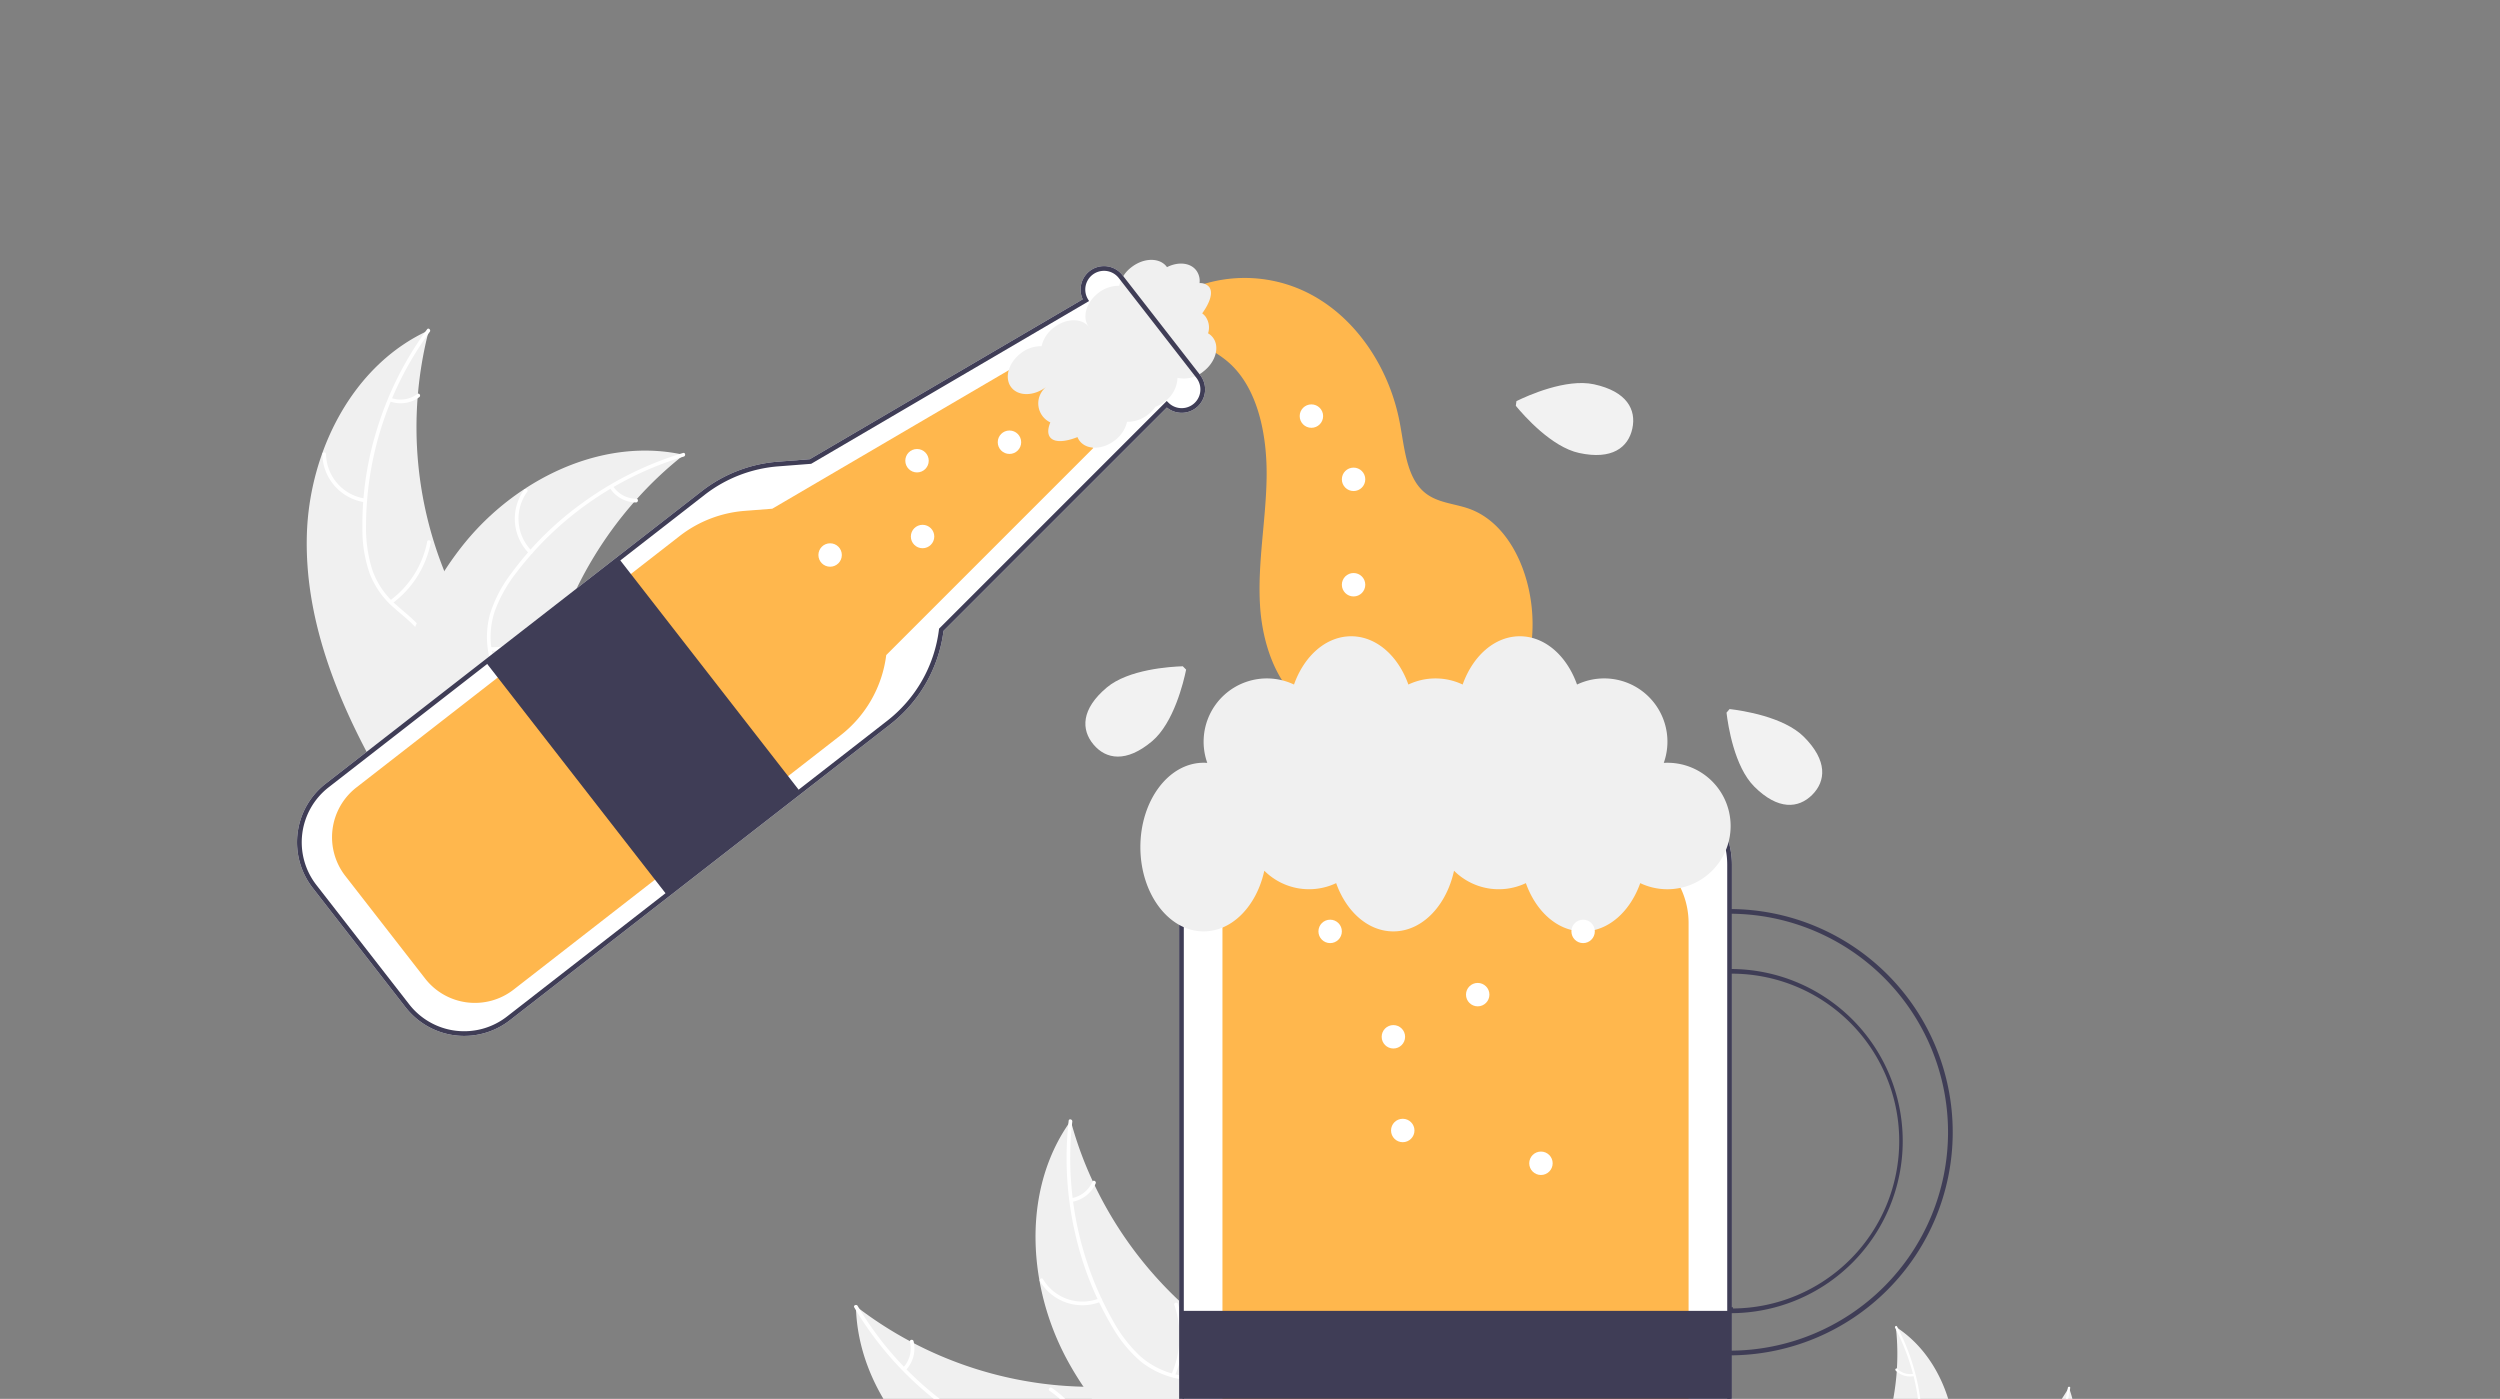 <svg xmlns="http://www.w3.org/2000/svg" xmlns:xlink="http://www.w3.org/1999/xlink" width="529" height="296" viewBox="0 0 529 296">
  <rect x="0" y="0" width="529" height="296" fill="#808080" stroke="none"/>
  <defs>
    <clipPath id="clip-path">
      <path id="Rectangle_387" data-name="Rectangle 387" d="M10,0H519a10,10,0,0,1,10,10V296a0,0,0,0,1,0,0H0a0,0,0,0,1,0,0V10A10,10,0,0,1,10,0Z" fill="#a0ffe6"/>
    </clipPath>
  </defs>
  <g id="socialdao" clip-path="url(#clip-path)">
    <g id="Group_505" data-name="Group 505" transform="translate(62.862 54.988)">
      <path id="Path_966" data-name="Path 966" d="M461.459,661.944c-16.11-7.415-29.333-23.061-29.709-40.792a81.71,81.71,0,0,0,53.467,16.985c7.43-.345,15.657-1.5,21.624,2.938,3.712,2.763,5.784,7.3,6.529,11.864s.308,9.236-.13,13.843l.432,1.071C496.042,669.787,477.569,669.359,461.459,661.944Z" transform="translate(-313.5 -399.749)" fill="#f0f0f0"/>
      <path id="Path_967" data-name="Path 967" d="M431.709,620.827a69.84,69.84,0,0,0,32.2,28.45,30.074,30.074,0,0,0,9.078,2.526,17.25,17.25,0,0,0,8.924-1.666c2.61-1.2,5.142-2.729,8-3.273a10.562,10.562,0,0,1,8.374,2.119c2.969,2.225,4.962,5.385,6.8,8.542,2.044,3.506,4.112,7.179,7.565,9.49.418.28-.041.913-.458.633-6.007-4.021-7.724-11.638-12.711-16.595-2.327-2.313-5.364-3.939-8.725-3.531-2.939.356-5.551,1.931-8.183,3.168a18.406,18.406,0,0,1-8.665,1.954,27.8,27.8,0,0,1-9.142-2.167,67.756,67.756,0,0,1-18.125-10.952,71.077,71.077,0,0,1-15.65-18.383C430.738,620.711,431.455,620.4,431.709,620.827Z" transform="translate(-313.091 -399.481)" fill="#fff"/>
      <path id="Path_968" data-name="Path 968" d="M475.149,674.5a10.478,10.478,0,0,1-12.876,4.278c-.466-.19-.193-.922.274-.732a9.7,9.7,0,0,0,11.97-4C474.775,673.611,475.407,674.072,475.149,674.5Z" transform="translate(-328.773 -426.338)" fill="#fff"/>
      <path id="Path_969" data-name="Path 969" d="M522.611,668.7a20.2,20.2,0,0,0-8.354-12.117c-.417-.281.042-.914.458-.633a21.007,21.007,0,0,1,8.668,12.627C523.5,669.071,522.724,669.192,522.611,668.7Z" transform="translate(-355.031 -417.266)" fill="#fff"/>
      <path id="Path_970" data-name="Path 970" d="M451.853,641.368a5.931,5.931,0,0,0,1.43-5.443c-.12-.489.653-.61.772-.124a6.647,6.647,0,0,1-1.569,6.025.4.4,0,0,1-.546.087.393.393,0,0,1-.087-.546Z" transform="translate(-323.602 -406.981)" fill="#fff"/>
      <path id="Path_971" data-name="Path 971" d="M515.866,541.981c.084.3.167.607.257.912a78.114,78.114,0,0,0,4.407,11.88c.134.3.273.6.415.893a82.346,82.346,0,0,0,17.916,24.458,79.976,79.976,0,0,0,9.475,7.607c4.622,3.165,9.885,6.228,13.1,10.606a13.72,13.72,0,0,1,.934,1.418l-8.756,27.556c-.051.053-.1.108-.148.16l-.3,1.116c-.181-.106-.366-.22-.547-.326-.105-.061-.208-.128-.314-.189-.07-.043-.139-.086-.2-.12-.023-.014-.046-.029-.063-.041-.065-.035-.122-.074-.181-.106q-1.556-.951-3.1-1.928c-.006,0-.006,0-.011-.01a117.583,117.583,0,0,1-21.762-17.3c-.193-.2-.392-.4-.58-.614a76.31,76.31,0,0,1-7.833-9.681,67.472,67.472,0,0,1-3.537-5.838,56.1,56.1,0,0,1-5.771-16.563c-2.078-11.541-.441-23.619,6.1-33.169C515.526,542.462,515.692,542.224,515.866,541.981Z" transform="translate(-352.165 -359.817)" fill="#f0f0f0"/>
      <path id="Path_972" data-name="Path 972" d="M522.9,541.848a69.84,69.84,0,0,0,8.583,42.1,30.075,30.075,0,0,0,5.728,7.482,17.25,17.25,0,0,0,8.129,4.043c2.806.614,5.748.917,8.357,2.2a10.562,10.562,0,0,1,5.41,6.734c1.031,3.564.72,7.286.289,10.916-.478,4.03-1.039,8.208.326,12.132.165.475-.582.7-.747.23-2.375-6.827.839-13.943-.157-20.9-.465-3.247-1.912-6.374-4.841-8.073-2.561-1.485-5.594-1.8-8.441-2.4a18.406,18.406,0,0,1-8.1-3.657,27.8,27.8,0,0,1-5.995-7.235,67.757,67.757,0,0,1-7.878-19.657,71.079,71.079,0,0,1-1.428-24.1C522.192,541.171,522.952,541.353,522.9,541.848Z" transform="translate(-358.865 -359.51)" fill="#fff"/>
      <path id="Path_973" data-name="Path 973" d="M523.119,614.226a10.478,10.478,0,0,1-12.856-4.337c-.258-.432.4-.852.659-.42a9.7,9.7,0,0,0,11.967,4.01C523.356,613.291,523.583,614.039,523.119,614.226Z" transform="translate(-353.07 -393.764)" fill="#fff"/>
      <path id="Path_974" data-name="Path 974" d="M566.4,634.821a20.2,20.2,0,0,0,.625-14.7c-.164-.476.584-.705.747-.23a21.007,21.007,0,0,1-.682,15.3c-.2.46-.894.092-.691-.366Z" transform="translate(-381.397 -398.978)" fill="#fff"/>
      <path id="Path_975" data-name="Path 975" d="M523.516,571.278a5.931,5.931,0,0,0,4.419-3.485c.2-.463.888-.094.691.366a6.646,6.646,0,0,1-4.88,3.866.4.4,0,0,1-.488-.259.393.393,0,0,1,.259-.488Z" transform="translate(-359.645 -372.728)" fill="#fff"/>
      <path id="Path_976" data-name="Path 976" d="M905.286,678.147a36.275,36.275,0,0,1-6.453,9.313q-.885.922-1.819,1.784c-.431.4-.872.793-1.323,1.18H865.165c.025-.4.069-.788.129-1.18a9.726,9.726,0,0,1,1.3-3.578c2.537-4.084,7.756-5.338,12.306-6.889,1.086-.372,2.161-.778,3.217-1.224,1.363-.57,2.7-1.2,4-1.883A53.215,53.215,0,0,0,901.5,663.536c.139-.159.273-.317.406-.481a50.566,50.566,0,0,0,4.8-6.646c.109-.169.208-.342.312-.515.064.178.129.362.193.54C909.647,663.517,908.577,671.323,905.286,678.147Z" transform="translate(-532.104 -417.272)" fill="#f0f0f0"/>
      <path id="Path_977" data-name="Path 977" d="M914.823,655.781c-.025.159-.049.317-.079.471a45.634,45.634,0,0,1-2.9,9.972,46.133,46.133,0,0,1-2.077,4.322,45.586,45.586,0,0,1-5.258,7.677c-.109.129-.223.258-.332.387q-1.293,1.479-2.711,2.815a18.036,18.036,0,0,1-4.981,3.469,11.337,11.337,0,0,1-4.748.912c-.307,0-.614-.015-.927-.035-1.249-.079-2.528-.248-3.787-.213a8.081,8.081,0,0,0-1.883.248,6.511,6.511,0,0,0-3.94,3.256,9.216,9.216,0,0,0-.471.937c-.035.079-.069.164-.1.243h-.545a10.494,10.494,0,0,1,.535-1.18c.1-.2.218-.4.337-.595a6.834,6.834,0,0,1,4.535-3.256,9.289,9.289,0,0,1,1.735-.154c1.284-.02,2.572.159,3.851.228.134,0,.268.015.4.015.168,0,.342,0,.51,0a10.873,10.873,0,0,0,4.847-1.135A19.608,19.608,0,0,0,901.7,680.5c.768-.758,1.507-1.551,2.211-2.369.035-.035.065-.069.094-.1a44.667,44.667,0,0,0,7.276-11.751c.069-.154.134-.307.2-.461a45.336,45.336,0,0,0,2.761-9.59c.03-.154.054-.312.079-.466C914.367,655.444,914.873,655.464,914.823,655.781Z" transform="translate(-539.629 -417.09)" fill="#fff"/>
      <path id="Path_978" data-name="Path 978" d="M928.2,700.863a6.772,6.772,0,0,0,8.756-.479c.235-.224-.1-.6-.338-.376a6.271,6.271,0,0,1-8.146.429C928.211,700.24,927.94,700.666,928.2,700.863Z" transform="translate(-563.843 -439.487)" fill="#fff"/>
      <path id="Path_979" data-name="Path 979" d="M903.493,706.1a13.052,13.052,0,0,1,2.152-9.266c.184-.268-.242-.54-.426-.272A13.576,13.576,0,0,0,903,706.2c.048.322.541.212.493-.109Z" transform="translate(-551.112 -437.726)" fill="#fff"/>
      <path id="Path_980" data-name="Path 980" d="M941.012,673.242a3.833,3.833,0,0,1-2.15-2.934c-.044-.323-.537-.212-.493.109a4.3,4.3,0,0,0,2.371,3.251.261.261,0,0,0,.349-.077A.254.254,0,0,0,941.012,673.242Z" transform="translate(-569.024 -424.444)" fill="#fff"/>
      <path id="Path_981" data-name="Path 981" d="M873.669,660.158c-.178,1.467-.426,2.909-.743,4.342v0a49.253,49.253,0,0,1-2.419,7.677v.005c-.064.173-.134.337-.2.5-.491,1.185-1.021,2.349-1.586,3.5-.193.4-.392.788-.595,1.18H848.233l-.961-1.18-.337-.416a8.781,8.781,0,0,1,.228-1.075c.892-3.4,3.331-6.483,5.363-9.481a51.487,51.487,0,0,0,3.891-6.82,53.146,53.146,0,0,0,4.981-18.948c.015-.213.025-.426.035-.639a50.746,50.746,0,0,0-.164-8.188v-.01c-.02-.2-.04-.4-.064-.6.158.109.317.208.471.312h0a.005.005,0,0,1,0,0h0c6.181,4.183,10.026,11.038,11.518,18.452,0,.015,0,.03.01.045a36.418,36.418,0,0,1,.456,11.33Z" transform="translate(-522.909 -404.218)" fill="#f0f0f0"/>
      <path id="Path_982" data-name="Path 982" d="M873.989,653.816c-.01.168-.02.332-.035.5-.094,1.3-.248,2.6-.466,3.886a18.065,18.065,0,0,1-1.893,5.769,11.3,11.3,0,0,1-3.241,3.583q-.372.283-.758.535a17.931,17.931,0,0,0-4.51,3.44,6.283,6.283,0,0,0-1.239,4.436,8.634,8.634,0,0,0,.159,1.18h-.51a9.193,9.193,0,0,1-.144-.971q-.008-.1-.015-.208a6.793,6.793,0,0,1,1.675-5.125,23.074,23.074,0,0,1,4.5-3.306c.114-.074.223-.154.332-.233.139-.094.278-.2.411-.3a10.709,10.709,0,0,0,3.187-3.821,19.414,19.414,0,0,0,1.67-5.853q.231-1.606.347-3.222c0-.05,0-.094,0-.144v0A45,45,0,0,0,872.21,640.2c-.045-.164-.089-.322-.129-.486a45.16,45.16,0,0,0-3.564-9.313v-.01c-.074-.139-.144-.278-.218-.416-.154-.282.263-.575.411-.287.074.139.144.278.213.416h0a0,0,0,0,1,0,0,45.3,45.3,0,0,1,3.707,9.779,44.191,44.191,0,0,1,.927,4.629,45.583,45.583,0,0,1,.426,9.3Z" transform="translate(-530.158 -403.992)" fill="#fff"/>
      <path id="Path_983" data-name="Path 983" d="M886.07,673.462a6.772,6.772,0,0,0,6.7-5.654c.053-.321-.443-.417-.5-.1a6.271,6.271,0,0,1-6.246,5.247c-.325,0-.284.5.039.5Z" transform="translate(-542.515 -423.132)" fill="#fff"/>
      <path id="Path_984" data-name="Path 984" d="M871.1,696.251a13.052,13.052,0,0,1-3.861-8.694c-.014-.325-.518-.286-.5.039a13.576,13.576,0,0,0,4.036,9.038c.232.228.56-.157.329-.384Z" transform="translate(-532.898 -433.128)" fill="#fff"/>
      <path id="Path_985" data-name="Path 985" d="M879.4,648.839a3.833,3.833,0,0,1-3.483-1.048c-.229-.231-.556.154-.329.384a4.3,4.3,0,0,0,3.851,1.168.261.261,0,0,0,.232-.271.254.254,0,0,0-.271-.232Z" transform="translate(-537.322 -413.149)" fill="#fff"/>
      <path id="Path_986" data-name="Path 986" d="M197.306,247.87c.481-17.728,9.664-36.04,25.817-43.359a81.71,81.71,0,0,0,5.416,55.837c3.24,6.695,7.541,13.8,5.8,21.036-1.08,4.5-4.433,8.188-8.339,10.669s-8.37,3.916-12.778,5.326l-.815.819C203.7,282.751,196.825,265.6,197.306,247.87Z" transform="translate(-195.24 -189.605)" fill="#f0f0f0"/>
      <path id="Path_987" data-name="Path 987" d="M235.3,204.457a69.84,69.84,0,0,0-13.489,40.8,30.075,30.075,0,0,0,1.249,9.34,17.25,17.25,0,0,0,5.042,7.55c2.13,1.928,4.531,3.654,6.155,6.066a10.562,10.562,0,0,1,1.345,8.532c-.878,3.605-3,6.68-5.177,9.615-2.419,3.258-4.983,6.6-5.75,10.688-.093.495-.855.322-.762-.172,1.334-7.1,7.661-11.68,10.257-18.213,1.211-3.049,1.511-6.481-.186-9.411-1.484-2.562-3.959-4.344-6.132-6.277a18.407,18.407,0,0,1-5.205-7.2,27.8,27.8,0,0,1-1.6-9.258,67.758,67.758,0,0,1,2.939-20.972,71.078,71.078,0,0,1,10.745-21.619c.3-.4.866.132.571.534Z" transform="translate(-207.22 -189.236)" fill="#fff"/>
      <path id="Path_988" data-name="Path 988" d="M212.948,267.184a10.478,10.478,0,0,1-9-10.156c-.009-.5.772-.54.781-.037a9.7,9.7,0,0,0,8.389,9.43c.5.069.323.831-.172.762Z" transform="translate(-198.603 -215.894)" fill="#fff"/>
      <path id="Path_989" data-name="Path 989" d="M232.689,306.886a20.2,20.2,0,0,0,7.855-12.447c.095-.494.857-.322.762.172a21.007,21.007,0,0,1-8.2,12.936c-.407.3-.822-.365-.417-.661Z" transform="translate(-213.015 -234.813)" fill="#fff"/>
      <path id="Path_990" data-name="Path 990" d="M232.79,232.446a5.931,5.931,0,0,0,5.567-.826c.4-.3.817.36.417.661a6.646,6.646,0,0,1-6.157.928.4.4,0,0,1-.3-.467.393.393,0,0,1,.467-.3Z" transform="translate(-212.91 -203.239)" fill="#fff"/>
      <path id="Path_991" data-name="Path 991" d="M292.181,256.765c-.246.2-.492.392-.738.6a78.108,78.108,0,0,0-9.188,8.725c-.222.24-.443.487-.658.733a82.347,82.347,0,0,0-15.439,26.092,79.969,79.969,0,0,0-3.267,11.7c-1.091,5.494-1.838,11.538-4.6,16.213a13.717,13.717,0,0,1-.936,1.416l-28.779,2.789c-.069-.026-.137-.046-.206-.073l-1.144.164c.026-.208.058-.423.085-.631.015-.121.036-.242.051-.363.012-.081.024-.161.03-.235,0-.027.008-.054.013-.074.006-.074.02-.141.026-.208.175-1.2.356-2.407.551-3.612,0-.007,0-.007.005-.014a117.584,117.584,0,0,1,7.343-26.812c.108-.256.215-.518.336-.775a76.308,76.308,0,0,1,5.819-11.009,67.462,67.462,0,0,1,3.976-5.548,56.1,56.1,0,0,1,12.958-11.821c9.794-6.45,21.541-9.7,32.9-7.437C291.605,256.642,291.89,256.7,292.181,256.765Z" transform="translate(-210.343 -215.508)" fill="#f0f0f0"/>
      <path id="Path_992" data-name="Path 992" d="M292.214,257.627a69.84,69.84,0,0,0-35.333,24.453,30.076,30.076,0,0,0-4.626,8.21,17.25,17.25,0,0,0-.52,9.064c.54,2.822,1.418,5.645,1.262,8.549a10.562,10.562,0,0,1-4.063,7.623c-2.871,2.35-6.416,3.528-9.922,4.56-3.893,1.145-7.955,2.273-11.026,5.072-.372.339-.876-.258-.5-.6,5.342-4.869,13.149-4.713,19.155-8.367,2.8-1.705,5.109-4.265,5.518-7.626.358-2.939-.546-5.852-1.117-8.7a18.407,18.407,0,0,1,.178-8.881,27.8,27.8,0,0,1,4.293-8.357,67.758,67.758,0,0,1,14.973-14.976,71.079,71.079,0,0,1,21.6-10.793c.48-.145.612.626.135.77Z" transform="translate(-210.406 -215.998)" fill="#fff"/>
      <path id="Path_993" data-name="Path 993" d="M289.171,285.92a10.478,10.478,0,0,1-1.07-13.526c.3-.407.942.034.646.441a9.7,9.7,0,0,0,1.021,12.58C290.124,285.77,289.526,286.273,289.171,285.92Z" transform="translate(-240.047 -223.762)" fill="#fff"/>
      <path id="Path_994" data-name="Path 994" d="M275.2,334.4a20.2,20.2,0,0,0,13.765-5.209c.373-.338.878.259.505.6a21.007,21.007,0,0,1-14.335,5.392C274.63,335.173,274.7,334.394,275.2,334.4Z" transform="translate(-234.332 -252.44)" fill="#fff"/>
      <path id="Path_995" data-name="Path 995" d="M327.324,270.859a5.931,5.931,0,0,0,4.942,2.692c.5,0,.436.78-.065.779a6.646,6.646,0,0,1-5.474-2.966.4.4,0,0,1,.046-.551.393.393,0,0,1,.551.046Z" transform="translate(-260.485 -223)" fill="#fff"/>
      <path id="Path_996" data-name="Path 996" d="M669.365,559.165H587.087a17.365,17.365,0,0,1-17.345-17.345V414.937a17.365,17.365,0,0,1,17.345-17.345h82.278a17.365,17.365,0,0,1,17.345,17.345V541.82a17.365,17.365,0,0,1-17.345,17.345Z" transform="translate(-383.1 -286.99)" fill="#fff"/>
      <path id="Path_997" data-name="Path 997" d="M669.775,559.388H605.34a17.117,17.117,0,0,1-17.1-17.1V440.112a17.116,17.116,0,0,1,17.1-17.1h64.435a17.117,17.117,0,0,1,17.1,17.1V542.291A17.117,17.117,0,0,1,669.775,559.388Z" transform="translate(-392.431 -299.813)" fill="#ffb74d"/>
      <rect id="Rectangle_397" data-name="Rectangle 397" width="115.976" height="26.764" transform="translate(187.372 222.386)" fill="#3f3d56"/>
      <path id="Path_998" data-name="Path 998" d="M216.1,333.928l-19.639-25.249a15.725,15.725,0,0,1,2.758-22.068l79.543-61.867a30.032,30.032,0,0,1,16.158-6.254l6.709-.519L359.4,184.134a4.954,4.954,0,0,1,8.415-5.106l16.431,21.126a4.955,4.955,0,0,1-7.047,6.879l-47.254,47.254a29.91,29.91,0,0,1-11.37,19.863l-80.4,62.537a15.725,15.725,0,0,1-22.068-2.759Z" transform="translate(-193.155 -175.787)" fill="#fff"/>
      <path id="Path_999" data-name="Path 999" d="M669.365,559.165H587.087a17.365,17.365,0,0,1-17.345-17.345V414.937a17.365,17.365,0,0,1,17.345-17.345h82.278a17.365,17.365,0,0,1,17.345,17.345V541.82a17.365,17.365,0,0,1-17.345,17.345ZM587.087,398.583a16.372,16.372,0,0,0-16.354,16.354V541.82a16.372,16.372,0,0,0,16.354,16.354h82.278a16.372,16.372,0,0,0,16.354-16.354V414.937a16.372,16.372,0,0,0-16.354-16.354Z" transform="translate(-383.1 -286.99)" fill="#3f3d56"/>
      <path id="Path_1000" data-name="Path 1000" d="M570.631,184.372a29.811,29.811,0,0,1,27.512,2.593c8.3,5.33,14.486,14.931,16.552,25.7,1.012,5.276,1.379,11.412,5.069,14.7,2.7,2.405,6.384,2.468,9.637,3.631,9.621,3.439,14.586,16.79,13.185,28.385s-7.64,21.58-14.335,30.322c2.129-4.7-.635-10.79-4.678-13.255s-8.862-2.258-13.413-1.85-9.294.925-13.539-1.03c-7.252-3.341-10.923-13.023-11.471-22.075s1.262-18.073,1.392-27.145-1.885-19.012-8.151-24.415c-2.882-2.485-6.448-3.81-9.129-6.583s-4.12-8.036-1.615-11.024" transform="translate(-381.388 -178.33)" fill="#ffb74d"/>
      <path id="Path_1001" data-name="Path 1001" d="M664.73,361.9c-.259,0-.517.009-.772.024A13.385,13.385,0,0,0,645.6,345.35c-2.145-6.038-6.755-10.215-12.1-10.215s-9.954,4.177-12.1,10.215a13.4,13.4,0,0,0-11.487,0c-2.145-6.038-6.755-10.215-12.1-10.215s-9.954,4.177-12.1,10.215a13.385,13.385,0,0,0-18.35,16.581c-.257-.02-.515-.032-.775-.032-7.391,0-13.382,7.988-13.382,17.843s5.991,17.842,13.382,17.842c6.087,0,11.221-5.421,12.844-12.837a13.388,13.388,0,0,0,15.2,2.623c2.145,6.038,6.755,10.215,12.1,10.215,6.087,0,11.221-5.421,12.844-12.837a13.388,13.388,0,0,0,15.2,2.623c2.145,6.038,6.755,10.215,12.1,10.215s9.954-4.177,12.1-10.215a13.383,13.383,0,1,0,5.744-25.47Z" transform="translate(-374.764 -255.489)" fill="#f0f0f0"/>
      <circle id="Ellipse_307" data-name="Ellipse 307" cx="2.478" cy="2.478" r="2.478" transform="translate(216.119 139.617)" fill="#fff"/>
      <circle id="Ellipse_308" data-name="Ellipse 308" cx="2.478" cy="2.478" r="2.478" transform="translate(231.483 181.745)" fill="#fff"/>
      <circle id="Ellipse_309" data-name="Ellipse 309" cx="2.478" cy="2.478" r="2.478" transform="translate(247.343 152.999)" fill="#fff"/>
      <circle id="Ellipse_310" data-name="Ellipse 310" cx="2.478" cy="2.478" r="2.478" transform="translate(229.501 161.92)" fill="#fff"/>
      <circle id="Ellipse_311" data-name="Ellipse 311" cx="2.478" cy="2.478" r="2.478" transform="translate(260.725 188.684)" fill="#fff"/>
      <circle id="Ellipse_312" data-name="Ellipse 312" cx="2.478" cy="2.478" r="2.478" transform="translate(269.646 139.617)" fill="#fff"/>
      <path id="Path_1002" data-name="Path 1002" d="M804.742,546.03v-.991a46.228,46.228,0,0,0,0-92.456v-.991a47.219,47.219,0,1,1,0,94.438Z" transform="translate(-501.628 -314.226)" fill="#3f3d56"/>
      <path id="Path_1003" data-name="Path 1003" d="M804.711,550.02h-.5v-1.25h.991v.255a35.423,35.423,0,1,0-.5-70.845v-.99a36.415,36.415,0,0,1,0,72.83Z" transform="translate(-501.362 -327.138)" fill="#3f3d56"/>
      <path id="Path_1004" data-name="Path 1004" d="M227.786,348.183,210.9,326.474a13.342,13.342,0,0,1,2.34-18.724l68.389-53.191a25.644,25.644,0,0,1,13.8-5.34l5.809-.45,53.545-31.363,14.395,18.508-43.822,43.822a25.54,25.54,0,0,1-9.716,17.02l-69.129,53.767A13.342,13.342,0,0,1,227.786,348.183Z" transform="translate(-200.691 -196.11)" fill="#ffb74d"/>
      <path id="Path_1005" data-name="Path 1005" d="M532.5,199.4a6.46,6.46,0,0,0,5.522-1.377c2.593-2.017,3.469-5.228,1.956-7.172a3.442,3.442,0,0,0-1.005-.87,3.986,3.986,0,0,0-.56-3.564,3.4,3.4,0,0,0-.684-.659c1.705-2.361,2.345-4.471,1.466-5.6a2.5,2.5,0,0,0-2.025-.8,3.744,3.744,0,0,0-.714-2.717c-1.277-1.642-3.848-1.85-6.179-.663-.028-.039-.051-.081-.081-.12-1.513-1.945-4.84-1.886-7.433.13a6.909,6.909,0,0,0-2.59,3.936,6.909,6.909,0,0,0-4.452,1.541c-2.593,2.017-3.469,5.228-1.956,7.172.067.086.141.163.215.241l-.031.032c-.058-.092-.116-.185-.184-.273-1.513-1.945-4.84-1.886-7.433.13a6.909,6.909,0,0,0-2.59,3.936,6.909,6.909,0,0,0-4.452,1.541c-2.593,2.017-3.469,5.228-1.956,7.172s4.84,1.886,7.433-.13a4.454,4.454,0,0,0,.827,7.547c-.548,1.318-.6,2.43-.044,3.146.879,1.13,3.081,1.03,5.789-.042a3.405,3.405,0,0,0,.471.825c1.512,1.945,4.84,1.886,7.433-.13a6.91,6.91,0,0,0,2.59-3.936,6.91,6.91,0,0,0,4.452-1.541,7.68,7.68,0,0,0,1.56-1.628,7.679,7.679,0,0,0,1.961-1.111A6.46,6.46,0,0,0,532.5,199.4Z" transform="translate(-346.207 -174.436)" fill="#f0f0f0"/>
      <path id="Path_1006" data-name="Path 1006" d="M216.1,333.928l-19.639-25.249a15.725,15.725,0,0,1,2.758-22.068l79.543-61.867a30.032,30.032,0,0,1,16.158-6.254l6.709-.519L359.4,184.134a4.954,4.954,0,0,1,8.415-5.106l16.431,21.126a4.955,4.955,0,0,1-7.047,6.879l-47.254,47.254a29.91,29.91,0,0,1-11.37,19.863l-80.4,62.537a15.725,15.725,0,0,1-22.068-2.759ZM367.031,179.637a3.963,3.963,0,0,0-6.548,4.436l.251.428-58.8,34.44-6.936.537a29.045,29.045,0,0,0-15.626,6.048L199.83,287.393a14.734,14.734,0,0,0-2.585,20.677l19.639,25.249a14.734,14.734,0,0,0,20.677,2.585l80.4-62.537a28.928,28.928,0,0,0,11.017-19.373l.021-.169,48.178-48.178.35.351a3.963,3.963,0,0,0,5.931-5.236Z" transform="translate(-193.155 -175.787)" fill="#3f3d56"/>
      <rect id="Rectangle_398" data-name="Rectangle 398" width="35.685" height="62.449" transform="translate(39.925 85.116) rotate(-37.875)" fill="#3f3d56"/>
      <path id="Path_1007" data-name="Path 1007" d="M275.121,324.67l37.731,48.512,27.385-21.3L302.506,303.37Z" transform="translate(-234.5 -239.467)" fill="#3f3d56"/>
      <circle id="Ellipse_313" data-name="Ellipse 313" cx="2.478" cy="2.478" r="2.478" transform="translate(148.262 36.109)" fill="#fff"/>
      <circle id="Ellipse_314" data-name="Ellipse 314" cx="2.478" cy="2.478" r="2.478" transform="translate(128.701 40.021)" fill="#fff"/>
      <circle id="Ellipse_315" data-name="Ellipse 315" cx="2.478" cy="2.478" r="2.478" transform="translate(129.875 56.062)" fill="#fff"/>
      <circle id="Ellipse_316" data-name="Ellipse 316" cx="2.478" cy="2.478" r="2.478" transform="translate(110.313 59.974)" fill="#fff"/>
      <circle id="Ellipse_317" data-name="Ellipse 317" cx="2.478" cy="2.478" r="2.478" transform="translate(212.154 30.58)" fill="#fff"/>
      <circle id="Ellipse_318" data-name="Ellipse 318" cx="2.478" cy="2.478" r="2.478" transform="translate(221.075 43.961)" fill="#fff"/>
      <circle id="Ellipse_319" data-name="Ellipse 319" cx="2.478" cy="2.478" r="2.478" transform="translate(221.075 66.264)" fill="#fff"/>
      <path id="Path_1008" data-name="Path 1008" d="M379.853,173.478Z" transform="translate(-191.592 -87.498)" fill="#f2f2f2"/>
      <path id="Path_1009" data-name="Path 1009" d="M550.329,347.945c-2.742.086-11.522.661-16.084,4.492-5.449,4.577-5.45,8.924-2.809,12.068s6.922,3.895,12.372-.682c4.62-3.88,6.7-12.6,7.224-15.166Z" transform="translate(-362.91 -261.95)" fill="#f2f2f2"/>
      <path id="Path_1010" data-name="Path 1010" d="M519.263,60.981Z" transform="translate(-261.907 -30.757)" fill="#f2f2f2"/>
      <path id="Path_1011" data-name="Path 1011" d="M713.482,231.842c1.744,2.117,7.568,8.713,13.389,9.979,6.954,1.513,10.394-1.145,11.267-5.157s-1.151-7.859-8.105-9.372c-5.895-1.283-14.064,2.4-16.418,3.558Z" transform="translate(-455.598 -200.96)" fill="#f2f2f2"/>
      <path id="Path_1012" data-name="Path 1012" d="M610.106,191.619Z" transform="translate(-307.726 -96.648)" fill="#f2f2f2"/>
      <path id="Path_1013" data-name="Path 1013" d="M803.439,366.971c.322,2.724,1.653,11.422,5.864,15.636,5.031,5.034,9.361,4.659,12.266,1.756s3.282-7.233-1.748-12.267c-4.264-4.267-13.13-5.585-15.733-5.887Z" transform="translate(-500.97 -271.162)" fill="#f2f2f2"/>
      <path id="Path_1014" data-name="Path 1014" d="M679.162,723.774a.592.592,0,0,1-.595.59H357.755a.59.59,0,1,1,0-1.18H678.568A.592.592,0,0,1,679.162,723.774Z" transform="translate(-275.881 -451.211)" fill="#3f3d56"/>
    </g>
  </g>
</svg>
